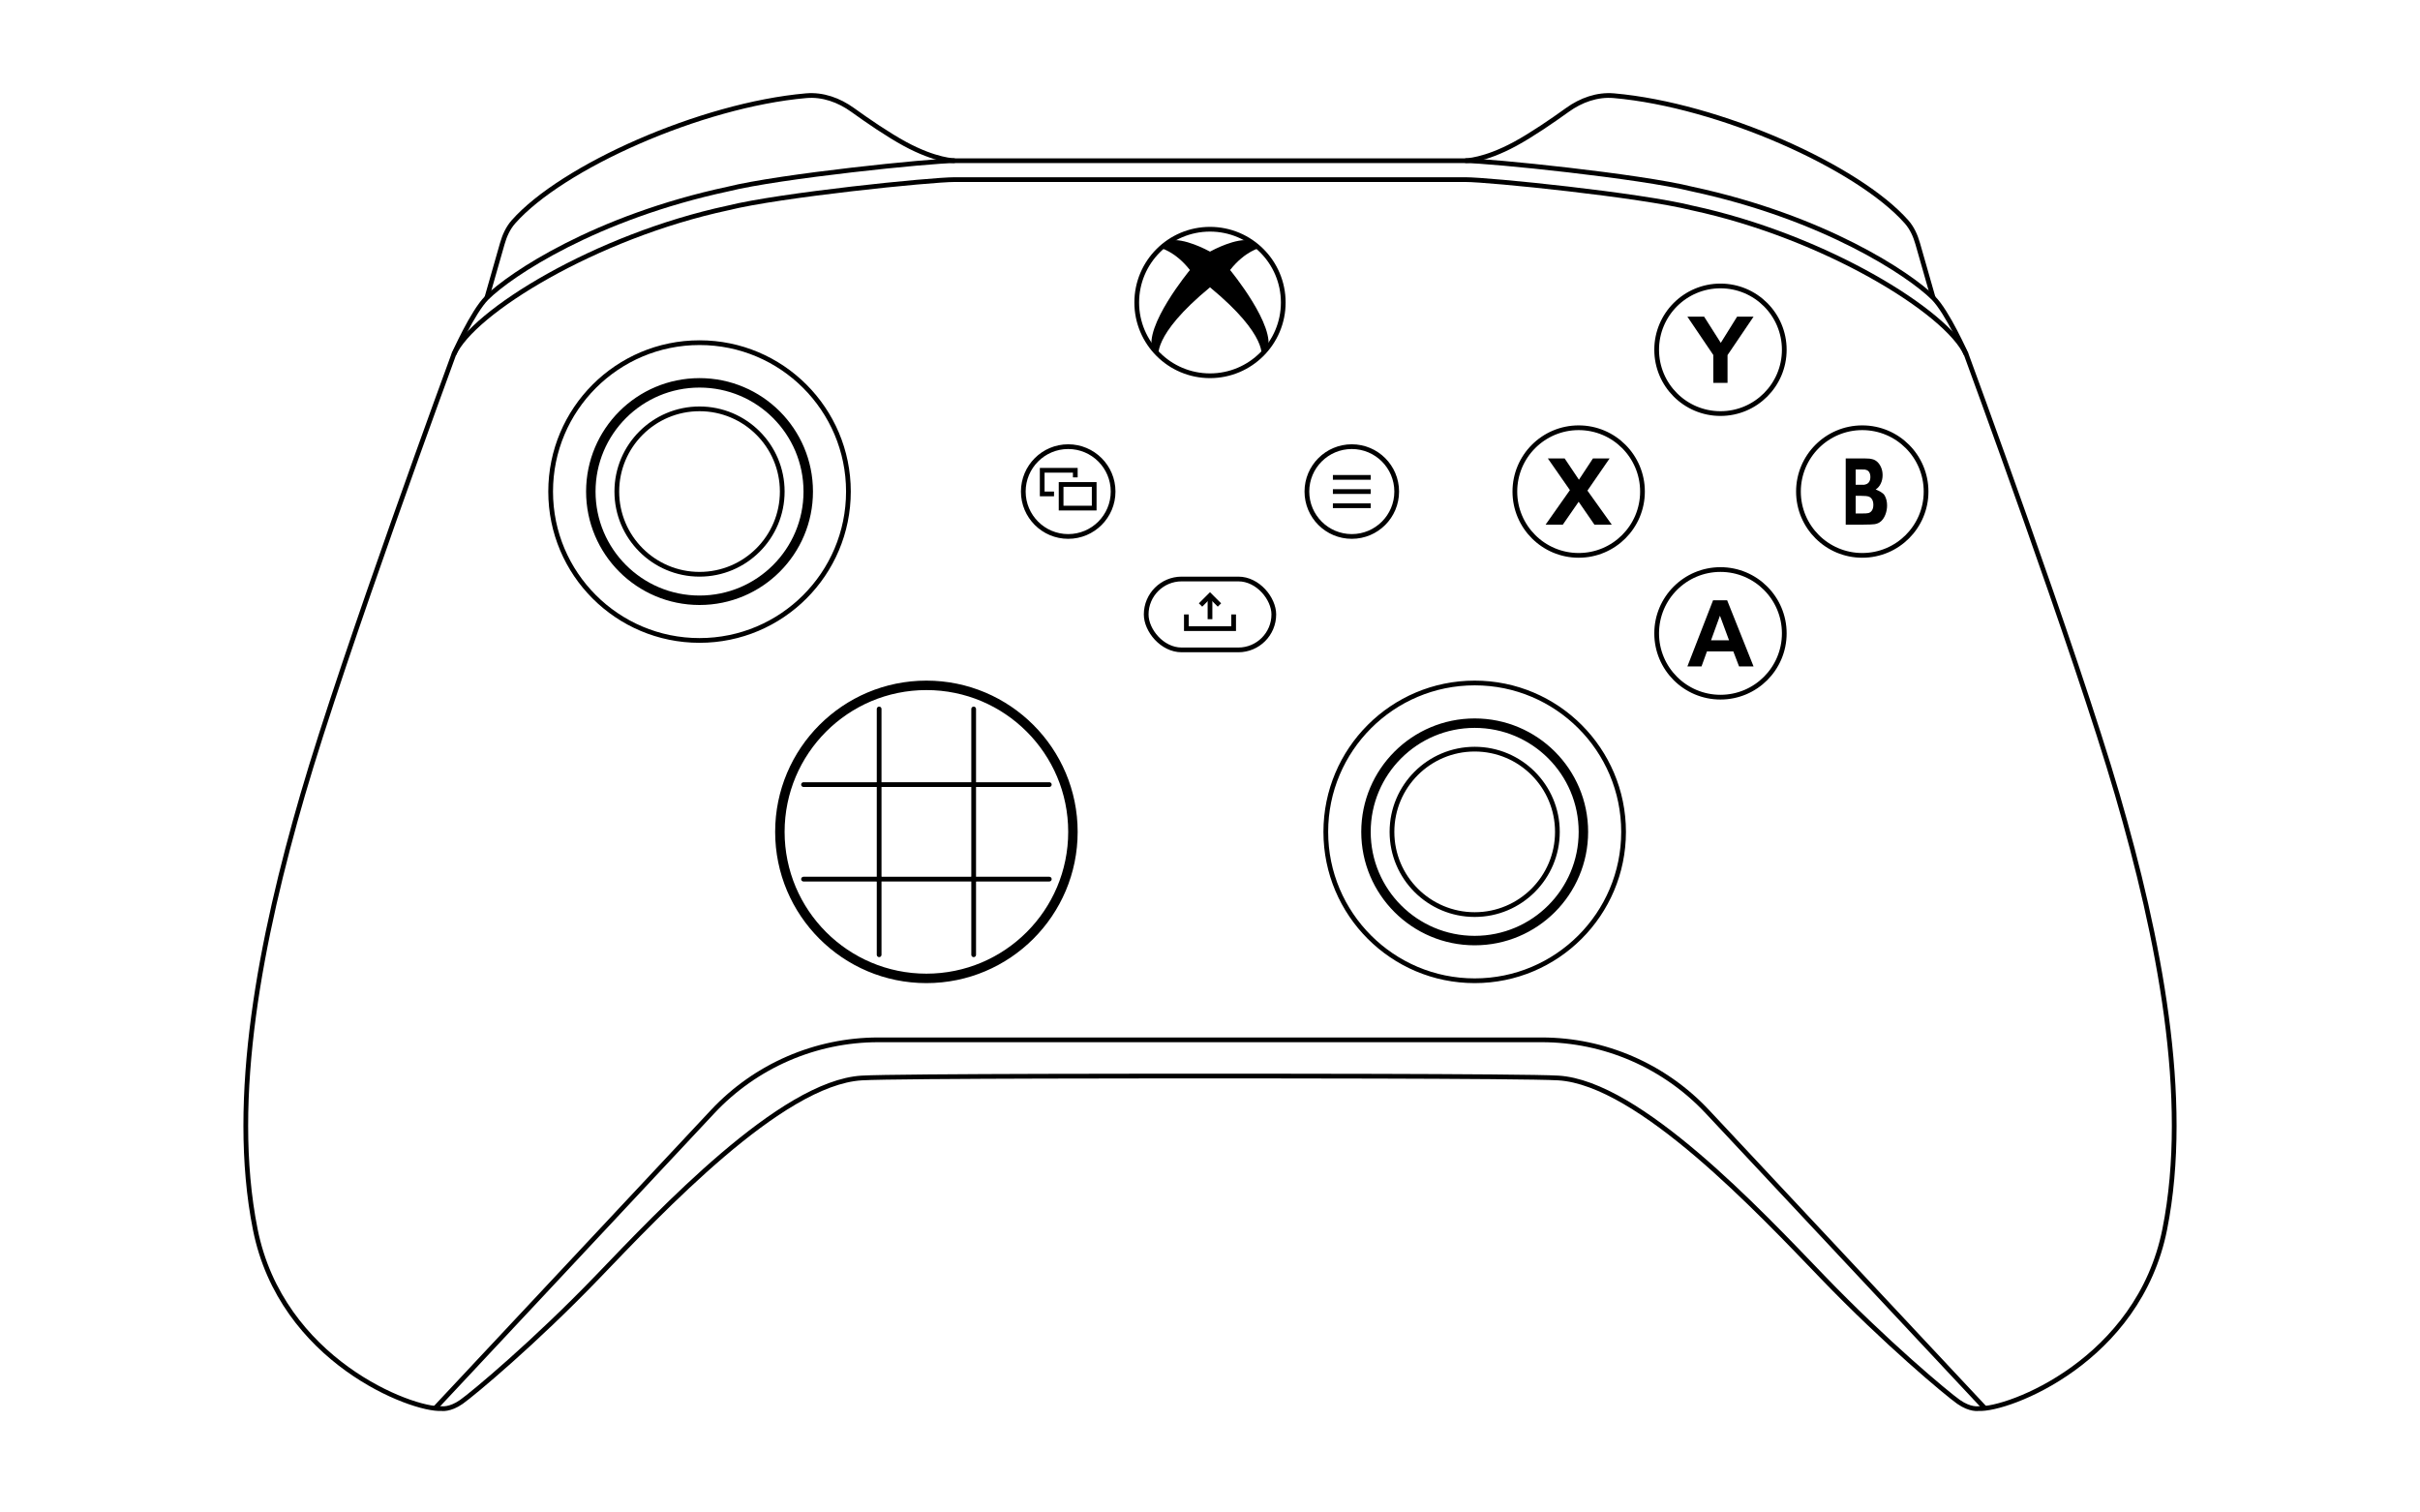 <svg width="256" height="160" viewBox="0 0 256 160" fill="none" xmlns="http://www.w3.org/2000/svg">
<path d="M155 17C157.555 17 173.5 18.625 179 20C193 23 202 29.023 204.5 31.5C206.014 33 208 37.5 208 37.5C208 37.5 219.587 68.971 223.975 84.051C228.364 99.13 231.77 116.124 228.998 130.043C226.227 143.963 212.427 149.183 209.309 149.009C209.309 149.009 208.421 149.168 207.187 148.298C205.953 147.428 199.435 141.991 192.795 135.089C186.155 128.188 173.394 114.558 164.848 114.036C161.196 113.812 129.489 113.834 128 113.829C126.511 113.834 94.804 113.812 91.152 114.036C82.606 114.558 69.845 128.188 63.205 135.089C56.565 141.991 50.047 147.428 48.813 148.298C47.579 149.168 46.691 149.009 46.691 149.009C43.573 149.183 29.773 143.963 27.002 130.043C24.23 116.124 27.636 99.13 32.025 84.051C36.413 68.971 48 37.5 48 37.5C48 37.5 49.986 33 51.5 31.5C54 29.023 63 23 77 20C82.5 18.625 98.445 17 101 17" stroke="black" stroke-width="0.5"/>
<path d="M210 149L180.613 117.6C176.075 112.752 169.731 110 163.09 110H92.91C86.269 110 79.925 112.752 75.387 117.6L46 149" stroke="black" stroke-width="0.5"/>
<path d="M208 37.5C206 33 193 25 179 22C173.5 20.625 157.555 19 155 19H101C98.445 19 82.5 20.625 77 22C63 25 50 33 48 37.5" stroke="black" stroke-width="0.5"/>
<path d="M204.5 31.5L202.863 25.77C202.623 24.929 202.264 24.124 201.685 23.468C196.562 17.67 181.897 11.106 170.727 10.125C168.961 9.97 167.244 10.593 165.806 11.629C164.228 12.766 162.068 14.25 160.27 15.226C157 17 155 17 155 17C155 17 132.594 16.998 128 17C123.406 16.998 101 17 101 17C101 17 99 17 95.73 15.226C93.932 14.25 91.772 12.766 90.194 11.629C88.756 10.593 87.039 9.97 85.273 10.125C74.103 11.106 59.438 17.67 54.315 23.468C53.736 24.124 53.377 24.929 53.137 25.77L51.5 31.5" stroke="black" stroke-width="0.5"/>
<circle cx="98" cy="88" r="15.5" stroke="black"/>
<rect x="93" y="83" width="10" height="10" stroke="black" stroke-width="0.5"/>
<path d="M103 75V83H111" stroke="black" stroke-width="0.5" stroke-linecap="round"/>
<path d="M93 75V83H85" stroke="black" stroke-width="0.5" stroke-linecap="round"/>
<path d="M103 101V93H111" stroke="black" stroke-width="0.5" stroke-linecap="round"/>
<path d="M93 101V93H85" stroke="black" stroke-width="0.5" stroke-linecap="round"/>
<circle cx="182" cy="67" r="6.75" stroke="black" stroke-width="0.5"/>
<path d="M182.906 67.731L181.945 65.133L181.003 67.731H182.906ZM185.5 70.5H183.967L183.359 68.91H180.57L179.995 70.5H178.5L181.217 63.5H182.706L185.5 70.5Z" fill="black"/>
<circle cx="197" cy="52" r="6.75" stroke="black" stroke-width="0.5"/>
<path d="M196.304 52.449V54.321H196.918C197.298 54.321 197.539 54.306 197.641 54.278C197.798 54.24 197.926 54.146 198.024 53.998C198.123 53.85 198.172 53.652 198.172 53.404C198.172 53.193 198.134 53.015 198.058 52.869C197.982 52.723 197.872 52.616 197.728 52.549C197.585 52.482 197.273 52.449 196.793 52.449H196.304V52.449H196.304ZM196.304 49.666V51.284H196.996C197.407 51.284 197.178 51.276 197.278 51.26C197.458 51.231 197.6 51.148 197.704 51.009C197.807 50.871 197.858 50.689 197.858 50.463C197.858 50.246 197.814 50.07 197.725 49.935C197.636 49.8 197.504 49.718 197.328 49.689C197.223 49.673 197.407 49.666 196.91 49.666H196.304ZM195.25 48.5H197.338C197.751 48.5 197.842 48.523 198.044 48.57C198.248 48.616 198.43 48.712 198.59 48.858C198.75 49.005 198.884 49.2 198.991 49.443C199.097 49.687 199.151 49.96 199.151 50.262C199.151 50.59 199.085 50.891 198.953 51.165C198.821 51.438 198.642 51.644 198.417 51.781C198.735 51.905 199.198 52.116 199.369 52.416C199.539 52.715 199.625 53.066 199.625 53.471C199.625 53.789 199.57 54.098 199.46 54.399C199.349 54.7 199.198 54.94 199.007 55.12C198.816 55.3 198.58 55.41 198.3 55.452C198.124 55.478 197.7 55.494 197.028 55.5H195.25V48.5Z" fill="black"/>
<circle cx="167" cy="52" r="6.75" stroke="black" stroke-width="0.5"/>
<path d="M163.5 55.5L166.073 51.847L163.742 48.5H165.518L167.028 50.749L168.507 48.5H170.269L167.927 51.9L170.5 55.5H168.666L166.998 53.079L165.323 55.5H163.5Z" fill="black"/>
<circle cx="182" cy="37" r="6.75" stroke="black" stroke-width="0.5"/>
<path d="M181.242 40.5V37.554L178.5 33.5H180.272L182.033 36.269L183.759 33.5H185.5L182.748 37.563V40.5L181.242 40.5Z" fill="black"/>
<circle cx="128" cy="32" r="7.75" stroke="black" stroke-width="0.5"/>
<path d="M130.124 28.564C131.733 26.528 133.301 26.219 133.301 26.219C133.032 25.91 132.289 25.458 132.289 25.458C130.801 25.107 128.255 26.478 128 26.618C127.745 26.478 125.199 25.107 123.711 25.458C123.711 25.458 122.968 25.91 122.7 26.219C122.7 26.219 124.268 26.528 125.877 28.564C125.877 28.564 120.925 34.55 121.936 37.101C121.936 37.101 122.184 37.471 122.576 37.8C122.576 37.8 121.732 35.564 128 30.393C134.268 35.564 133.425 37.8 133.425 37.8C133.816 37.471 134.064 37.101 134.064 37.101C135.075 34.55 130.124 28.564 130.124 28.564Z" fill="black"/>
<rect x="121.25" y="61.25" width="13.5" height="7.5" rx="3.75" stroke="black" stroke-width="0.5"/>
<path d="M125.5 65V66.5H130.5V65" stroke="black" stroke-width="0.5"/>
<path d="M128 65.5V63" stroke="black" stroke-width="0.5"/>
<path d="M127 64L128 63L129 64" stroke="black" stroke-width="0.5"/>
<circle cx="143" cy="52" r="4.75" stroke="black" stroke-width="0.5"/>
<path d="M141 52H145" stroke="black" stroke-width="0.5"/>
<path d="M141 50.5H145" stroke="black" stroke-width="0.5"/>
<path d="M141 53.5H145" stroke="black" stroke-width="0.5"/>
<circle cx="113" cy="52" r="4.75" stroke="black" stroke-width="0.5"/>
<path d="M115.75 53.75H112.25V51.25H115.75V53.75Z" stroke="black" stroke-width="0.5"/>
<path d="M113.5 50H110.5V52H111.5V52.5H110V49.5H114V50.5H113.5V50Z" fill="black"/>
<circle cx="74" cy="52" r="15.75" stroke="black" stroke-width="0.5"/>
<circle cx="74" cy="52" r="11.5" stroke="black"/>
<circle cx="74" cy="52" r="8.75" stroke="black" stroke-width="0.5"/>
<circle cx="156" cy="88" r="15.75" stroke="black" stroke-width="0.5"/>
<circle cx="156" cy="88" r="11.5" stroke="black"/>
<circle cx="156" cy="88" r="8.75" stroke="black" stroke-width="0.5"/>
</svg>
